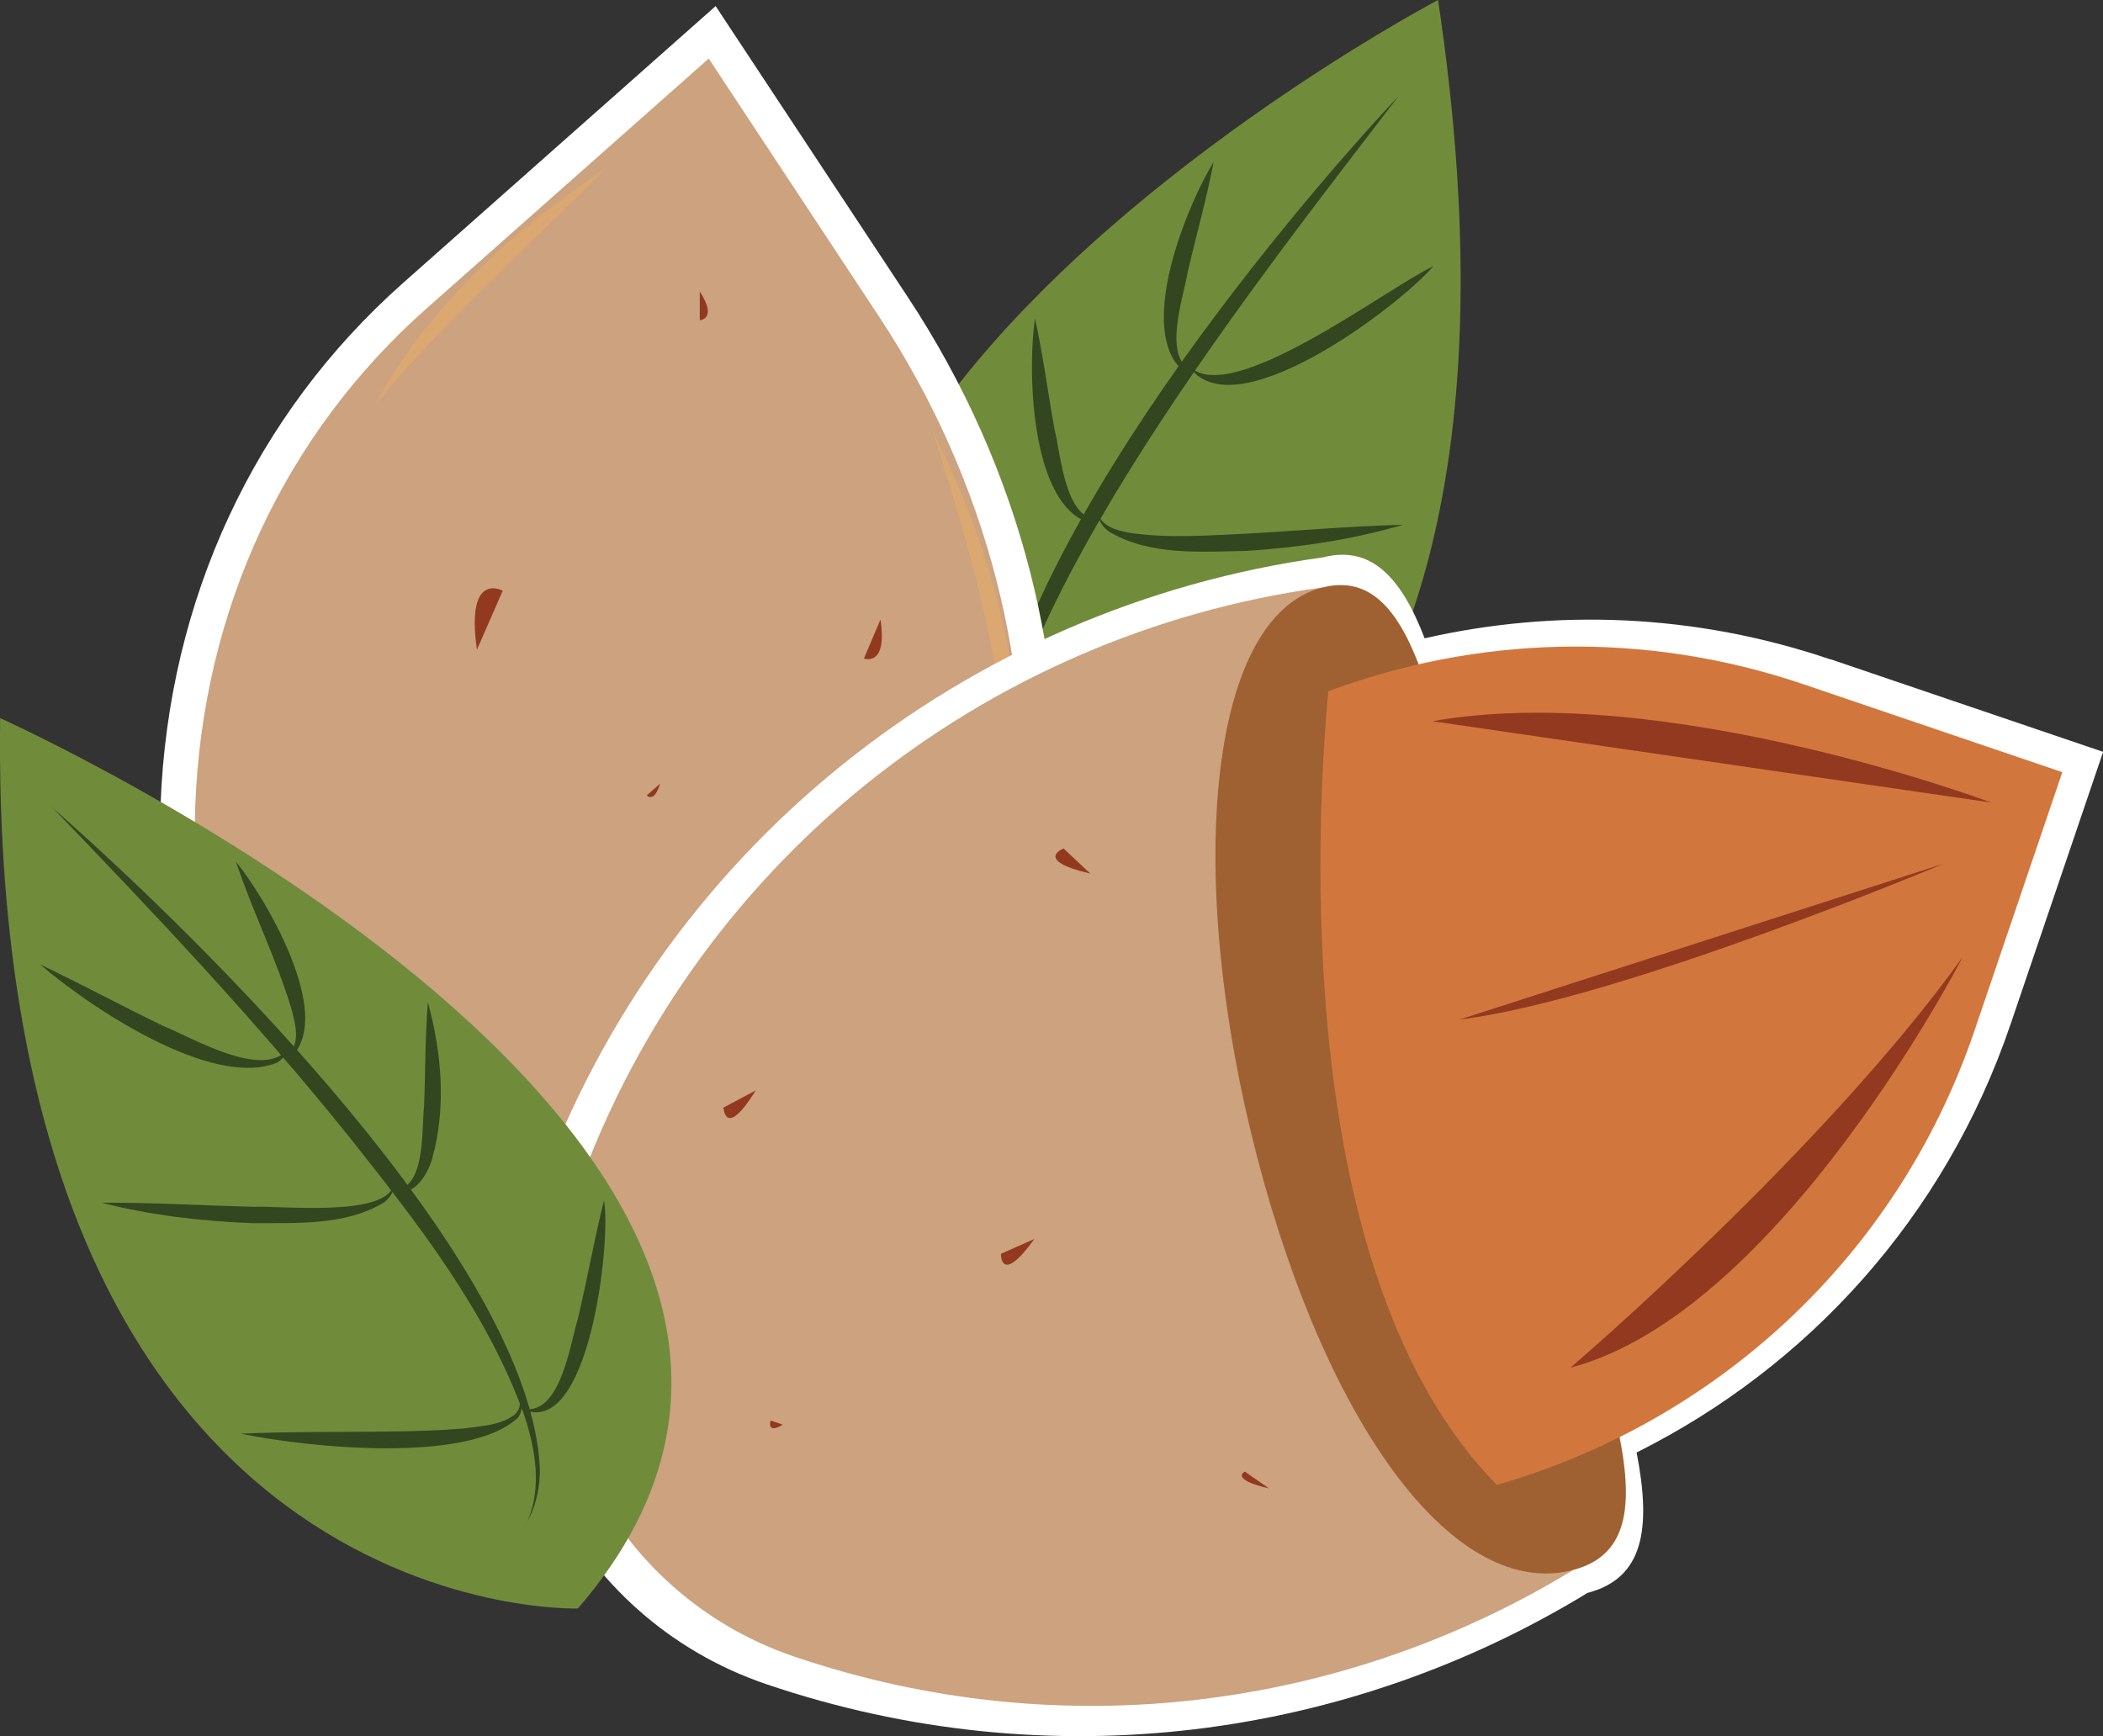 <?xml version="1.0" encoding="UTF-8"?>
<svg id="Layer_2" data-name="Layer 2" xmlns="http://www.w3.org/2000/svg" viewBox="0 0 155.16 128.12">
  <rect x="0" y="0" width="155.16" height="128.12" fill="#333333" stroke="none"/>
  <g id="almond-v-icon">
    <g>
      <path d="M106.1,0s-69.74,36.68-34.63,71.96c0,0,45.46.33,34.63-71.96Z" fill="#708c3b"/>
      <path d="M103.16,7.12c-9.23,12.15-30.78,38.88-29.92,53.89.14,1.37.51,2.73,1.19,3.95-.8-1.15-1.3-2.51-1.53-3.91-1.93-15.88,19.64-42.54,30.26-53.94h0Z" fill="#334620"/>
      <path d="M89.55,11.92c-.53,2.76-1.28,5.4-1.9,8.06-.31,1.89-1.93,6.42.33,7.39-.34,0-.74-.08-1.03-.35-2.85-3.28.6-11.81,2.6-15.09h0Z" fill="#334620"/>
      <path d="M76.36,23.49c.61,2.75.95,5.48,1.44,8.17.47,1.86.76,6.67,3.23,6.67-.32.13-.71.22-1.09.08-3.91-1.84-4.13-11.14-3.58-14.92h0Z" fill="#334620"/>
      <path d="M65.01,39.57c1.21,3.09,2.17,6.25,3.33,9.34.88,1.99,2.46,7.92,5.31,7.04-.34.23-.77.43-1.24.37-4.77-1.2-7.11-12.39-7.4-16.75h0Z" fill="#334620"/>
      <path d="M105.76,19.64c-2.63,3.04-14.97,12.38-18.13,7.25,2.83,3.48,14.64-5.62,18.13-7.25h0Z" fill="#334620"/>
      <path d="M103.56,38.71c-3.76,1.11-7.63,1.68-11.54,1.94-3.37.06-7.16.38-10.18-1.41-.41-.3-.77-.74-.81-1.24.42.93,1.44,1.14,2.33,1.32,2.83.42,5.72.19,8.58.06,3.85-.21,7.7-.56,11.61-.66h0Z" fill="#334620"/>
      <path d="M95.46,57.35c-5.02,1.23-17.51,2.91-21.5-.71-.35-.41-.45-.98-.28-1.44-.08,2.96,8.11,2.18,10.23,2.31,3.83-.04,7.67-.22,11.55-.16h0Z" fill="#334620"/>
    </g>
    <g>
      <path d="M41.53,65.77c1.84,4.92,2.26,10.68.29,15.63.34-5.27-.05-10.35-.29-15.63h0Z" fill="#dba871"/>
      <path d="M24.52,77.92l-.2,1.42s.86.11.2-1.42Z" fill="#92391f"/>
      <path d="M19.41,67.04l-.46,2.01s1.39.17.46-2.01Z" fill="#92391f"/>
      <g>
        <path d="M28.55,100.34h0C7.82,78.9,7.37,42.4,30.59,21.84L52.55,2.39l13.37,20.26c16.92,25.64,13.19,57.82-6.26,74.91l-4.77,4.19c-7.46,6.55-19.1,6.08-26.33-1.41Z" fill="#cca27f"/>
        <path d="M42.59,107.64c-5.41,0-10.86-2.16-14.96-6.41-10.64-11-16.39-26.28-15.78-41.92.58-15.08,6.94-28.73,17.9-38.44L52.8.45l14.19,21.49c16.88,25.58,14.09,58.5-6.49,76.58l-4.78,4.19c-3.76,3.3-8.43,4.93-13.13,4.93ZM52.29,4.32l-20.85,18.47c-10.43,9.24-16.48,22.24-17.03,36.62-.58,14.94,4.91,29.54,15.06,40.04h0c6.71,6.95,17.51,7.53,24.56,1.33l4.78-4.19c19.62-17.24,22.22-48.72,6.04-73.24l-12.56-19.03Z" fill="#fff"/>
      </g>
      <path d="M44.72,12.4c-5.77,5.8-11.78,11.15-17.04,17.45,3.89-7.23,10.27-12.95,17.04-17.45h0Z" fill="#dba871"/>
      <path d="M18.9,67.42c1.07,10.73,4.25,21.84,11.6,29.97.95,1.2,2.25,2.24,3.32,3.32-10.78-7.07-15.45-20.83-14.93-33.29h0Z" fill="#dba871"/>
      <path d="M68.79,31.75c4.77,9.53,8.29,21.65,4.87,32.12,1.74-10.93-1.61-21.78-4.87-32.12h0Z" fill="#dba871"/>
      <path d="M65.45,86.85c-1.56,4.39-4.64,8.5-8.87,10.6,3.14-3.35,5.91-7.07,8.87-10.6h0Z" fill="#dba871"/>
      <path d="M50.71,90.07l1.69-3.13s2.03.99-1.69,3.13Z" fill="#92391f"/>
      <path d="M35.19,47.94l1.9-4.35s-2.75-1.53-1.9,4.35Z" fill="#92391f"/>
      <path d="M51.63,21.51v2.12s1.34-.07,0-2.12Z" fill="#92391f"/>
      <path d="M64.96,45.72l-1.22,2.87s1.76.67,1.22-2.87Z" fill="#92391f"/>
      <path d="M48.7,57.83l-.98.86s.53.61.98-.86Z" fill="#92391f"/>
    </g>
    <g>
      <path d="M135.06,48.66c-10.02-3.4-20.33-3.75-29.95-1.56-1.73-4.51-3.96-6.89-7.5-5.97-26.12,3.58-49.29,21.43-58.35,48.09h0c-4.91,14.46,2.83,30.15,17.29,35.06h0c21.01,7.13,43.02,3.98,60.58-6.74,4.13-1.08,4.72-4.7,3.62-10.36,12.54-6.27,22.72-17.27,27.59-31.6l6.83-20.1-20.1-6.83Z" fill="#fff"/>
      <path d="M116.07,115.85c-31.69-27.22-22.86-60.96-18.52-72.5-24.78,3.39-46.76,20.33-55.35,45.63h0c-4.66,13.71,2.69,28.61,16.4,33.26h0c19.93,6.77,40.81,3.78,57.47-6.39Z" fill="#cca27f"/>
      <path d="M116.07,115.85c-8.59,2.24-18.03-10.21-23.32-30.48-5.28-20.28-3.8-39.77,4.79-42.01,8.59-2.24,9.02,15.87,14.3,36.15,5.28,20.28,12.81,34.1,4.22,36.34Z" fill="#9f6131"/>
      <path d="M110.43,109.57c15.96-4.56,29.5-16.61,35.25-33.52l6.48-19.07-19.07-6.48c-11.87-4.03-24.19-3.55-35.09.51-.87,9.42-2.78,43.13,12.44,58.56Z" fill="#d1773d"/>
      <path d="M84.68,50.22s-17.01,5.78-24.04,13.97" fill="none"/>
      <path d="M44.01,95.94s-2.39,18.49,20.97,25.77" fill="none"/>
      <path d="M107.62,117.54s-7.77,4.57-12.81,4.98" fill="none"/>
      <path d="M146.91,59.22s-24.13-9.05-41.22-6l41.22,6Z" fill="#92391f"/>
      <path d="M143.41,63.73s-23.84,10.04-35.75,11.51l35.75-11.51Z" fill="#92391f"/>
      <path d="M144.8,70.63s-13.5,26.25-28.93,30.29c0,0,18.6-15.9,28.93-30.29Z" fill="#92391f"/>
      <path d="M80.44,64.46l-1.97-1.85s-2.24.87,1.97,1.85Z" fill="#92391f"/>
      <path d="M55.76,80.46l-2.38,1.27s.11,2.4,2.38-1.27Z" fill="#92391f"/>
      <path d="M93.63,109.83l-1.79-1.24s-1.15.56,1.79,1.24Z" fill="#92391f"/>
      <path d="M76.32,91.42l-2.47,1.1s-.06,2.4,2.47-1.1Z" fill="#92391f"/>
      <path d="M57.76,105.13l-.9-.31s-.35,1.04.9.31Z" fill="#92391f"/>
    </g>
    <g>
      <path d="M.01,52.99s71.59,32.15,42.63,65.7c0,0-43.47,1.47-42.63-65.7Z" fill="#708c3b"/>
      <path d="M3.77,59.51c11.27,9.88,35.34,33.67,36.06,48.8.03,1.38-.27,2.79-.93,3.99,1.11-2.55.6-5.39-.24-7.92-2.77-7.67-7.93-14.23-12.96-20.57-6.83-8.5-14.35-16.46-21.92-24.31h0Z" fill="#334620"/>
      <path d="M17.42,63.6c2.23,2.75,6.71,10.51,4.5,13.86-.26.28-.64.38-.96.39.31-.14.56-.33.7-.59.37-.85.09-1.8-.12-2.68-1.1-3.75-2.87-7.21-4.12-10.97h0Z" fill="#334620"/>
      <path d="M31.57,73.96c1.02,3.73,1.37,7.75.32,11.52-.32,1.17-1.4,2.98-2.83,2.33,2.37-.04,2.04-4.54,2.23-6.25.1-2.5.07-5.02.28-7.6h0Z" fill="#334620"/>
      <path d="M44.56,88.55c.56,2.99-1.11,17.9-6.1,15.38,2.86.69,3.57-4.63,4.17-6.6.7-2.91,1.2-5.85,1.94-8.77h0Z" fill="#334620"/>
      <path d="M2.94,71.16c3.11,1.47,6.09,3.1,9.14,4.56,2.19.89,7.32,3.96,9.18,1.68-.15.4-.43.79-.84,1.02-4.8,1.95-13.85-4.14-17.47-7.26h0Z" fill="#334620"/>
      <path d="M7.55,88.75c3.74-.02,7.42.2,11.11.3,2.17-.08,9.61.75,10.36-1.53.04.49-.32.94-.71,1.22-2.86,1.73-6.48,1.49-9.69,1.52-3.73-.15-7.45-.57-11.07-1.5h0Z" fill="#334620"/>
      <path d="M17.76,105.79c3.69-.17,7.35-.1,10.99-.16,1.82-.02,3.64-.07,5.43-.22,1.28-.18,2.72-.22,3.77-1.01.32-.26.48-.69.38-1.16.23.4.2.99-.13,1.38-3.66,3.44-15.66,2.17-20.44,1.17h0Z" fill="#334620"/>
    </g>
  </g>
</svg>